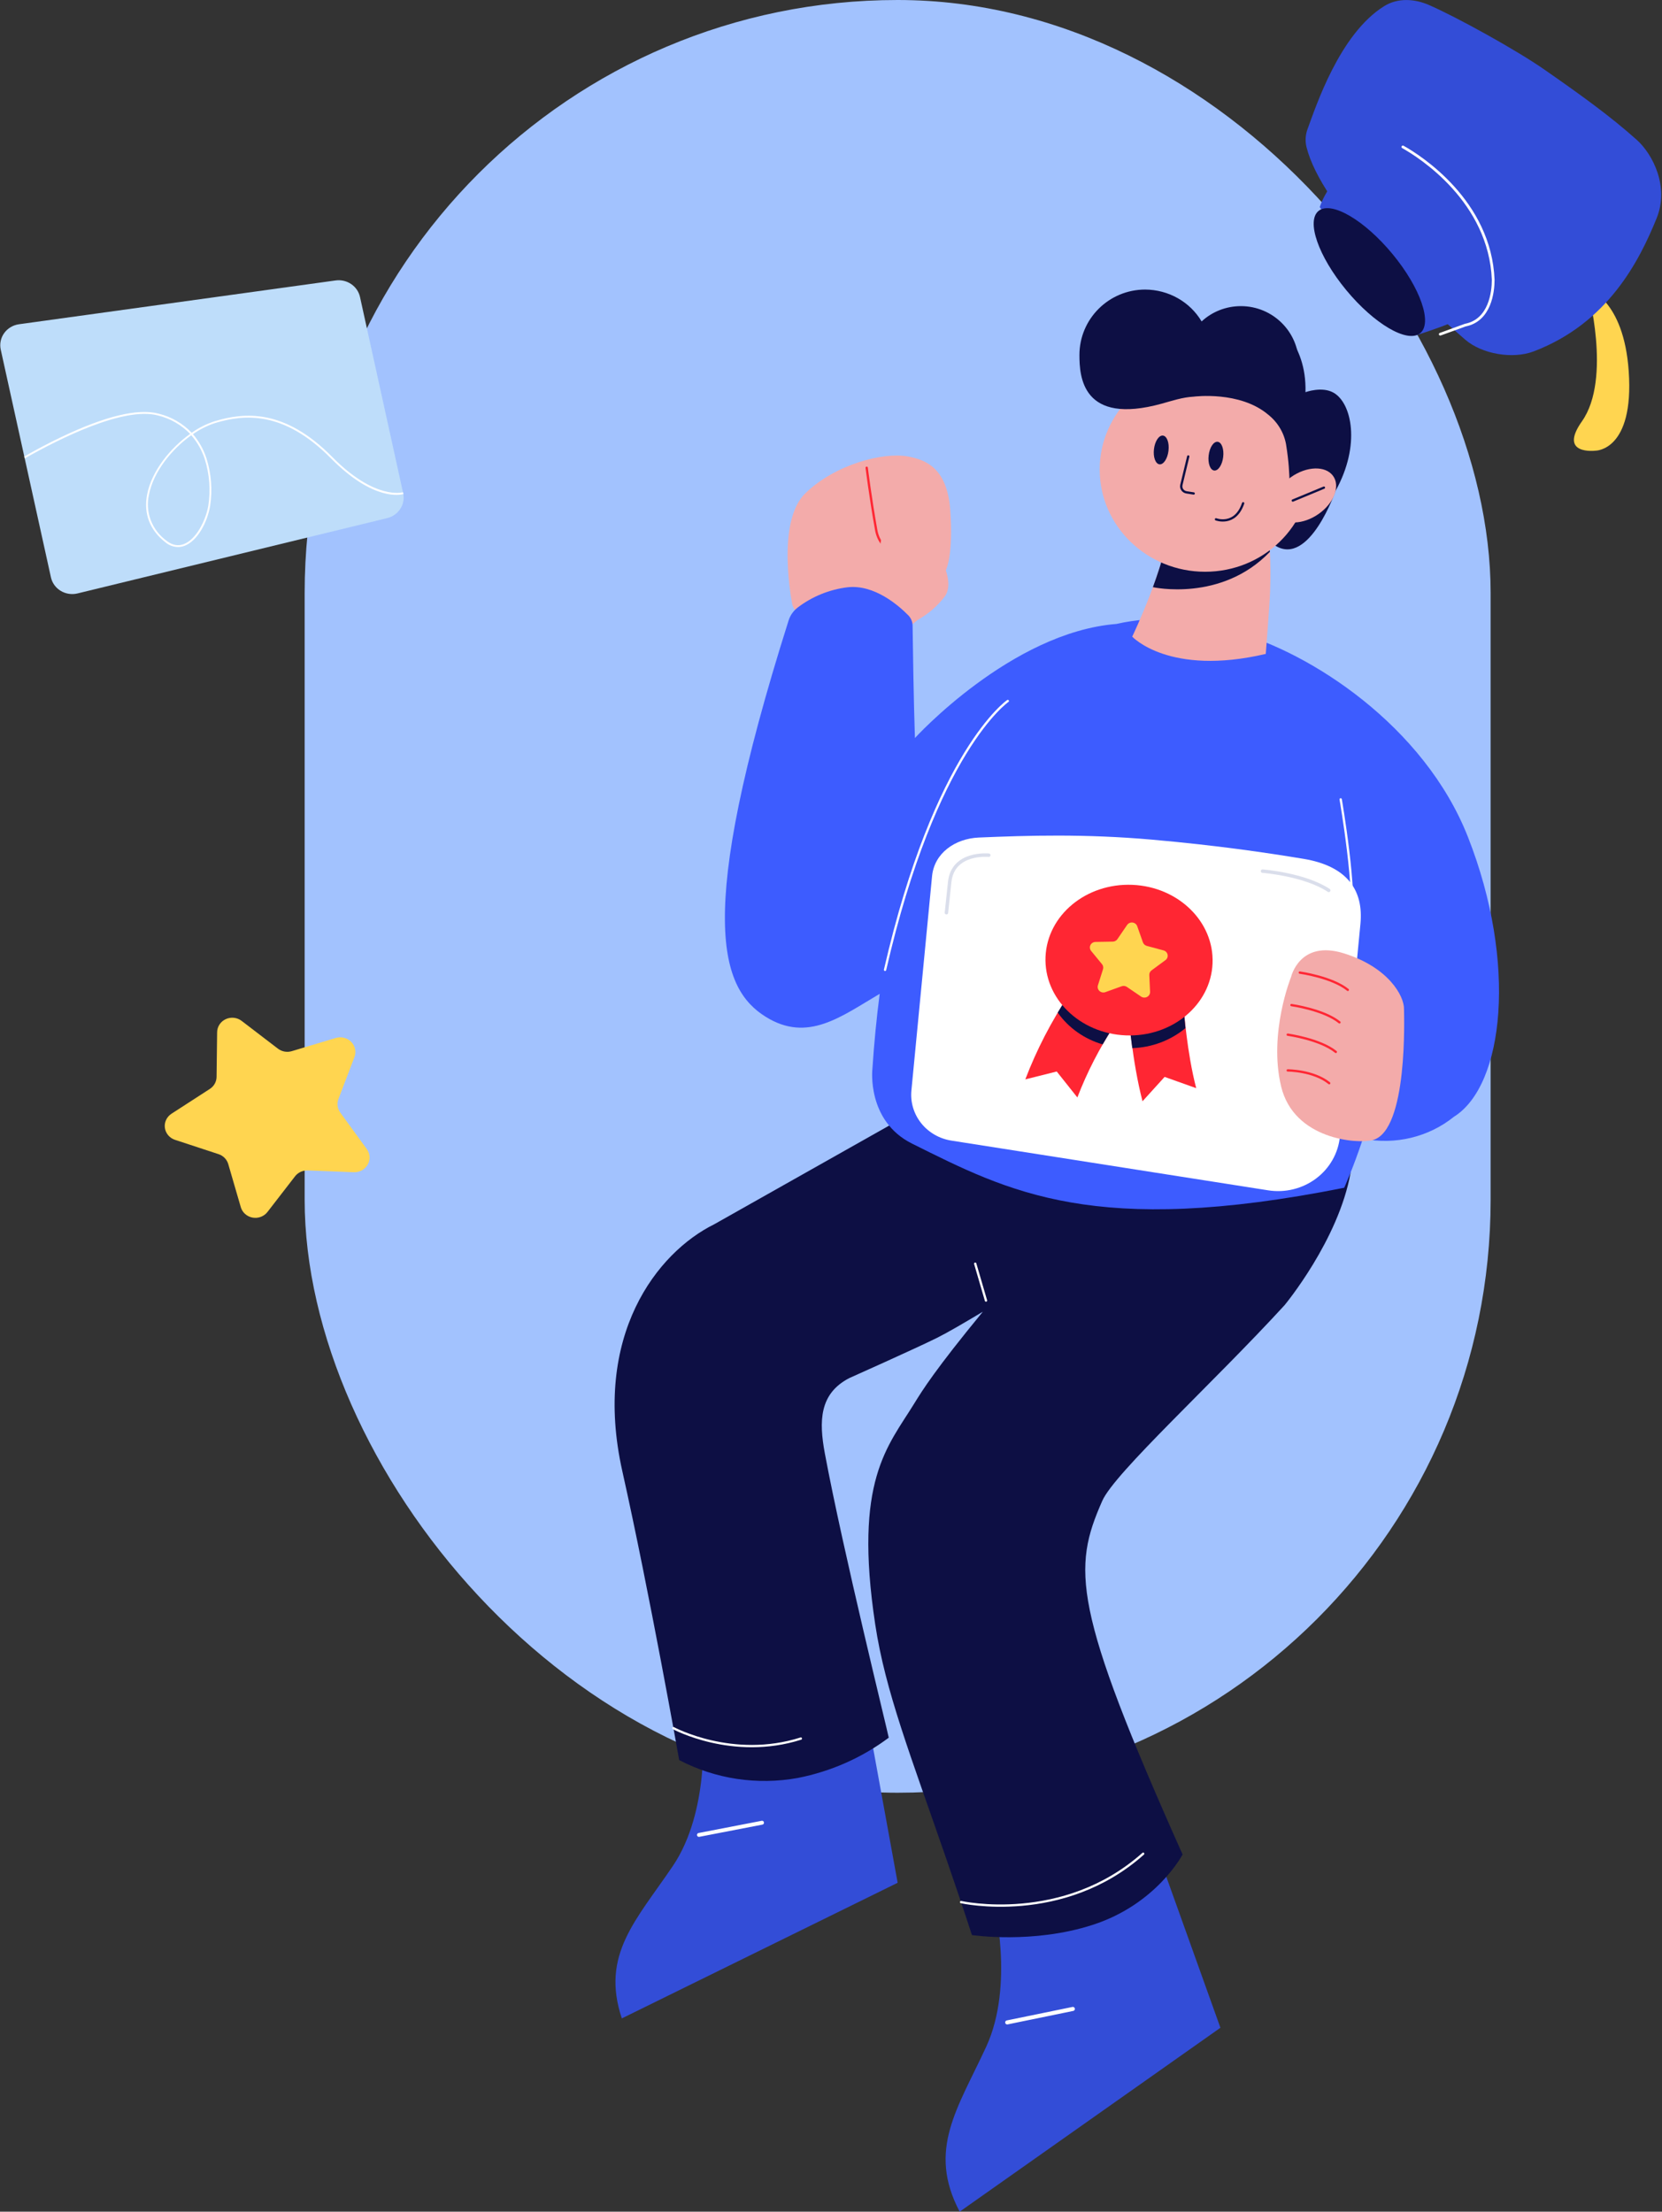 <svg width="611" height="813" viewBox="0 0 611 813" fill="none" xmlns="http://www.w3.org/2000/svg">
    <rect x="0" y="0" width="611" height="813" fill="#333333" stroke="none"/>
    <rect x="548" y="659" width="436" height="659" rx="218" transform="rotate(-180 548 659)" fill="#A2C2FE"/>
    <path d="M258.386 635.674C258.386 635.674 260.863 665.934 247.388 685.878C233.913 705.822 220.798 718.54 228.6 741.954L330.004 692.099L317.599 624.014L258.386 635.674Z"
          fill="#334DD7"/>
    <path d="M256.948 674.504L280.145 670.018" stroke="white" stroke-width="1.429" stroke-miterlimit="10"
          stroke-linecap="round"/>
    <path d="M365.304 698.897C365.304 698.897 373.039 729.64 362.574 752.331C352.109 775.021 340.779 790.221 352.803 813L448.662 745.392L424.262 677.31L365.304 698.897Z"
          fill="#334DD7"/>
    <path d="M370.276 743.429L394.403 738.476" stroke="white" stroke-width="1.49" stroke-miterlimit="10"
          stroke-linecap="round"/>
    <path d="M291.3 222.351C291.3 222.351 285.098 192.049 296.011 181.391C306.924 170.734 324.687 166.062 333.877 167.816C340.127 169.026 348.244 171.794 349.357 187.668C350.469 203.541 348.012 208.842 348.012 208.842C348.012 208.842 341.868 229.791 330.085 231.799C318.301 233.806 295.363 233.75 291.3 222.351Z"
          fill="#F3ABAA"/>
    <path d="M318.622 171.944C318.622 171.944 319.967 182.817 322.114 194.845C323.643 203.344 332.456 205.952 336.084 198.775"
          stroke="#FF2633" stroke-width="0.845" stroke-miterlimit="10" stroke-linecap="round"/>
    <path d="M328.374 213.908C328.374 213.908 321.167 206.637 324.408 196.74C327.649 186.842 332.331 192.049 332.331 192.049C332.331 192.049 342.48 201.187 345.131 204.63C347.22 207.35 350.529 214.95 347.288 219.303C344.633 222.789 341.259 225.703 337.381 227.859C336.085 228.506 332.476 231.152 326.739 228.562C326.256 228.337 318.826 223.14 328.374 213.908Z"
          fill="#F3ABAA"/>
    <path d="M472.224 479.801C472.224 479.801 492.114 455.888 496.526 431.017L344.714 403.698L262.577 450.033C241.593 460.4 217.619 490.937 228.784 540.791C238.739 585.26 249.584 646.343 249.69 647C263.023 653.96 278.412 656.278 293.293 653.567C305.463 651.187 316.903 646.122 326.729 638.763C326.38 636.69 309.856 569.78 303.239 534.28C301.023 522.394 301.207 512.309 312.188 506.595C312.188 506.595 336.858 495.591 344.714 491.669C348.458 489.793 354.881 486.04 361.325 482.175C343.911 503.358 339.16 510.958 336.171 515.817C326.38 531.766 313.745 544.065 321.756 597.118C325.461 621.66 334.739 645.236 347.877 683.269C350.837 691.825 353.982 701.094 357.31 711.311C357.31 711.311 379.687 714.707 401.725 707.558C425.244 699.959 434.754 681.693 434.754 681.693C394.121 590.776 394.257 576.554 405.228 551.702C409.755 541.401 446.238 508.181 472.224 479.801Z"
          fill="#0D0F44"/>
    <path d="M362.477 478.075L358.52 464.528" stroke="white" stroke-width="0.845" stroke-miterlimit="10"
          stroke-linecap="round"/>
    <path d="M353.316 699.2C353.316 699.2 390.814 707.643 420.263 681.421" stroke="white" stroke-width="0.845"
          stroke-miterlimit="10" stroke-linecap="round"/>
    <path d="M247.574 635.264C247.574 635.264 269.37 647.057 294.418 639.092" stroke="white" stroke-width="0.845"
          stroke-miterlimit="10" stroke-linecap="round"/>
    <path d="M539.683 307.724C523.575 266.726 481.578 239.707 453.677 232.174C439.866 227.111 424.817 226.131 410.432 229.359C371.734 232.437 336.354 271.295 336.354 271.295C335.88 257.532 335.58 236.583 335.493 229.96C335.48 228.563 334.923 227.223 333.935 226.207C330.443 222.652 321.455 214.724 311.5 215.887C304.858 216.721 298.57 219.278 293.302 223.29C291.705 224.505 290.527 226.165 289.926 228.046C255.03 338.233 265.159 363.582 281.5 373.77C296.93 383.396 309.217 373.658 323.4 365.327C322.278 373.977 321.359 383.152 320.72 392.956C320.72 392.956 318.524 412.038 335.319 420.397C370.853 438.062 402.305 454.94 494.174 436.608C494.174 436.608 497.28 429.891 501.053 418.568C506.897 419.753 512.941 419.644 518.735 418.249C524.53 416.853 529.924 414.208 534.517 410.509C552.908 399.035 557.891 354.06 539.683 307.724Z"
          fill="#3D5CFF"/>
    <path d="M492.876 293.848C492.876 293.848 498.971 329.076 496.523 339.762L492.876 293.848Z" fill="#3D5CFF"/>
    <path d="M492.876 293.848C492.876 293.848 498.971 329.076 496.523 339.762" stroke="white" stroke-width="0.845"
          stroke-miterlimit="10" stroke-linecap="round"/>
    <path d="M370.496 257.683C370.496 257.683 343.881 275.911 325.374 356.508L370.496 257.683Z" fill="#3D5CFF"/>
    <path d="M370.496 257.683C370.496 257.683 343.881 275.911 325.374 356.508" stroke="white" stroke-width="0.845"
          stroke-miterlimit="10" stroke-linecap="round"/>
    <path d="M583.555 106.085C583.555 106.085 592.668 139.137 581.571 154.87C572.729 167.394 586.554 165.668 586.554 165.668C586.554 165.668 600.814 165.79 598.763 136.426C596.915 109.894 583.555 106.085 583.555 106.085Z"
          fill="#FFD550"/>
    <path d="M508.877 2.25C513.84 -0.837 519.955 -0.499 525.324 1.837C535.676 6.34 557.55 18.471 567.631 25.488C581.117 34.87 591.923 42.656 601.685 51.372C607.673 56.729 613.72 68.69 609.028 80.23C602.662 95.897 591.14 118.769 563.819 129.173C556.137 132.091 544.828 130.187 538.665 124.858C520.167 108.909 485.91 76.27 480.318 54.111C479.767 51.89 479.902 49.56 480.705 47.413C483.753 39.194 492.45 12.447 508.877 2.25Z"
          fill="#334DD7"/>
    <path d="M485.185 76.167C485.185 76.167 487.99 64.844 507.755 49.092C511.383 46.203 516.366 44.401 520.758 45.977C530.432 49.542 547.082 58.643 561.807 86.665C562.885 88.822 563.334 91.223 563.105 93.61C562.877 95.996 561.98 98.276 560.51 100.203C555.441 106.995 547.566 114.707 520.767 123.188L485.185 76.167Z"
          fill="#334DD7"/>
    <path d="M522.027 122.541C526.732 118.888 522.214 105.838 511.937 93.394C501.66 80.95 489.515 73.824 484.81 77.477C480.106 81.131 484.624 94.18 494.901 106.625C505.178 119.069 517.323 126.195 522.027 122.541Z"
          fill="#0D0F44"/>
    <path d="M467.868 117.775C467.868 117.775 480.445 125.346 479.932 144.165C479.932 144.165 485.979 141.923 490.245 144.353C496.931 148.105 500.336 163.576 491.01 180.406C491.01 180.406 481.413 208.288 468.884 200.605L431.734 158.556L467.868 117.775Z"
          fill="#0D0F44"/>
    <path d="M430.659 188.793C429.305 207.013 416.235 234.022 416.235 234.022C416.235 234.022 429.779 248.704 465.333 240.374C465.333 240.374 466.736 222.652 466.929 217.267C467.79 194.019 463.959 185.66 463.679 189.732L430.659 188.793Z"
          fill="#F3ABAA"/>
    <path d="M423.84 215.841C423.84 215.841 448.994 221.47 466.843 202.847C466.795 202.087 466.747 201.365 466.689 200.671L428.3 201.815C427.052 206.6 425.456 211.422 423.84 215.841Z"
          fill="#0D0F44"/>
    <path d="M443.036 210.174C464.44 210.174 481.792 193.348 481.792 172.591C481.792 151.835 464.44 135.009 443.036 135.009C421.631 135.009 404.28 151.835 404.28 172.591C404.28 193.348 421.631 210.174 443.036 210.174Z"
          fill="#F3ABAA"/>
    <path d="M480.911 181.41C478.531 185.885 475.997 185.444 475.271 184C473.278 179.984 474.913 176.494 472.794 163.36C472.03 159.046 469.679 155.146 466.177 152.384C455.796 143.64 439.088 145.77 438.769 145.816C434.677 146.032 430.72 147.383 427.073 148.387C397.788 156.455 396.83 138.358 396.83 130.506C396.83 117.221 407.646 106.442 421.016 106.442C425.227 106.465 429.358 107.559 432.997 109.615C436.635 111.672 439.653 114.618 441.749 118.16C445.631 114.547 450.803 112.531 456.183 112.531C467.919 112.531 477.467 122.006 477.467 133.686C477.477 137.157 476.62 140.578 474.971 143.659C480.254 147.13 482.585 155.01 483.349 158.069C484.965 164.495 483.794 175.978 480.911 181.41Z"
          fill="#0D0F44"/>
    <path d="M449.682 167.983C450.032 165.065 449.12 162.564 447.645 162.398C446.169 162.231 444.689 164.462 444.339 167.38C443.989 170.298 444.901 172.798 446.376 172.965C447.851 173.131 449.332 170.901 449.682 167.983Z"
          fill="#0D0F44"/>
    <path d="M429.571 165.704C429.922 162.786 429.01 160.285 427.534 160.118C426.059 159.952 424.579 162.183 424.229 165.101C423.878 168.019 424.79 170.519 426.266 170.686C427.741 170.852 429.221 168.622 429.571 165.704Z"
          fill="#0D0F44"/>
    <path d="M447.029 190.904C447.029 190.904 454.091 193.615 457.013 185.003" stroke="#0D0F44" stroke-width="0.845"
          stroke-miterlimit="10" stroke-linecap="round"/>
    <path d="M484.806 188.895C490.49 184.882 492.824 178.599 490.019 174.863C487.213 171.127 480.331 171.352 474.647 175.365C468.962 179.379 466.629 185.662 469.434 189.398C472.239 193.134 479.122 192.909 484.806 188.895Z"
          fill="#F3ABAA"/>
    <path d="M475.269 184L486.714 179.252" stroke="#0D0F44" stroke-width="0.845" stroke-miterlimit="10"
          stroke-linecap="round"/>
    <path d="M436.834 167.788L434.309 178.258C434.236 178.562 434.229 178.878 434.288 179.185C434.348 179.491 434.472 179.783 434.654 180.041C434.836 180.298 435.072 180.516 435.345 180.681C435.619 180.846 435.925 180.953 436.243 180.997L438.836 181.401"
          stroke="#0D0F44" stroke-width="0.845" stroke-miterlimit="10" stroke-linecap="round"/>
    <path d="M466.206 437.556L349.754 419.281C345.353 418.591 341.387 416.304 338.658 412.885C335.93 409.466 334.643 405.169 335.059 400.865L342.653 322.059C343.476 313.616 351.089 308.25 359.845 307.874C378.043 307.105 398.775 306.476 423.532 308.653C447.36 310.754 465.316 313.409 479.132 315.689C495.375 318.363 501.325 327.332 500.135 339.622L492.598 417.752C492.309 420.773 491.382 423.705 489.874 426.364C488.367 429.024 486.313 431.355 483.838 433.212C481.363 435.069 478.52 436.413 475.487 437.16C472.454 437.908 469.295 438.042 466.206 437.556Z"
          fill="white"/>
    <path d="M396.068 403.417L388.483 393.876L376.932 396.774C381.079 385.92 386.439 375.539 392.914 365.815L409.825 376.717C404.277 385.119 399.665 394.069 396.068 403.417ZM409.825 376.717L401.37 371.247L409.825 376.707V376.717Z"
          fill="#FF2633"/>
    <path d="M420.022 404.824C416.152 389.898 414.952 372.973 414.904 372.26L435.22 370.966C435.22 371.125 436.333 386.849 439.758 400.002L428.148 395.864L420.022 404.824Z"
          fill="#FF2633"/>
    <path d="M392.921 365.787C392.757 366.012 391.132 368.395 388.848 372.232C392.819 377.841 398.65 381.963 405.372 383.912C407.849 379.616 409.707 376.876 409.823 376.717L401.367 371.257L392.921 365.787Z"
          fill="#0D0F44"/>
    <path d="M435.181 370.966L414.864 372.26C414.864 372.654 415.271 378.03 416.257 385.291C423.447 385.062 430.342 382.468 435.81 377.936C435.374 373.799 435.181 371.031 435.181 370.966Z"
          fill="#0D0F44"/>
    <path d="M445.767 354.168C446.422 338.886 433.208 325.944 416.253 325.26C399.298 324.577 385.022 336.412 384.367 351.694C383.712 366.976 396.926 379.918 413.881 380.602C430.836 381.285 445.112 369.45 445.767 354.168Z"
          fill="#FF2633"/>
    <path d="M418.107 340.56L420.177 346.414C420.291 346.724 420.479 347.003 420.726 347.229C420.974 347.454 421.273 347.618 421.599 347.709L427.752 349.36C428.129 349.463 428.468 349.665 428.732 349.945C428.996 350.224 429.174 350.57 429.246 350.942C429.319 351.315 429.282 351.7 429.141 352.053C429.001 352.407 428.761 352.715 428.449 352.944L423.35 356.696C423.079 356.894 422.862 357.153 422.717 357.45C422.572 357.748 422.504 358.075 422.518 358.404L422.799 364.586C422.815 364.965 422.722 365.341 422.53 365.672C422.338 366.002 422.054 366.274 421.711 366.456C421.368 366.639 420.979 366.724 420.588 366.704C420.198 366.684 419.821 366.558 419.5 366.341L414.276 362.785C413.997 362.596 413.675 362.476 413.338 362.435C413.001 362.395 412.659 362.434 412.341 362.55L406.362 364.708C405.996 364.839 405.599 364.869 405.217 364.794C404.834 364.718 404.481 364.541 404.197 364.282C403.912 364.023 403.708 363.692 403.607 363.326C403.506 362.961 403.512 362.575 403.624 362.213L405.491 356.302C405.595 355.985 405.617 355.648 405.554 355.321C405.492 354.993 405.347 354.686 405.133 354.426L401.118 349.538C400.877 349.241 400.727 348.884 400.683 348.508C400.639 348.132 400.705 347.752 400.871 347.41C401.038 347.068 401.3 346.778 401.627 346.572C401.954 346.367 402.334 346.253 402.724 346.245L409.11 346.133C409.451 346.124 409.785 346.034 410.082 345.87C410.379 345.706 410.63 345.474 410.812 345.194L414.343 340.035C414.56 339.708 414.869 339.448 415.234 339.287C415.598 339.125 416.003 339.069 416.399 339.124C416.796 339.18 417.168 339.344 417.47 339.599C417.773 339.853 417.994 340.187 418.107 340.56Z"
          fill="#FFD550"/>
    <path d="M363.504 314.366C363.504 314.366 350.288 313.015 349.137 324.254L347.937 335.512" stroke="#DADEEB"
          stroke-width="1.267" stroke-miterlimit="10" stroke-linecap="round"/>
    <path d="M464.137 320.22C464.137 320.22 479.616 321.412 488.478 327.304" stroke="#DADEEB" stroke-width="1.267"
          stroke-miterlimit="10" stroke-linecap="round"/>
    <path d="M474.643 359.107C474.643 359.107 477.787 345.354 494.07 350.448C510.352 355.542 516.215 366.012 516.157 370.947C516.157 373.236 517.704 415.584 504.673 419.084C499.1 420.585 475.649 418.933 470.967 399.326C466.284 379.718 474.643 359.107 474.643 359.107Z"
          fill="#F3ABAA"/>
    <path d="M477.844 357.521C477.844 357.521 489.676 359.173 495.5 363.873" stroke="#FF2633" stroke-width="0.845"
          stroke-miterlimit="10" stroke-linecap="round"/>
    <path d="M474.776 369.464C474.776 369.464 486.608 371.115 492.432 375.815" stroke="#FF2633" stroke-width="0.845"
          stroke-miterlimit="10" stroke-linecap="round"/>
    <path d="M473.402 380.337C473.402 380.337 485.282 381.989 491.087 386.679" stroke="#FF2633" stroke-width="0.845"
          stroke-miterlimit="10" stroke-linecap="round"/>
    <path d="M473.402 393.481C473.402 393.481 482.835 393.481 488.659 398.172" stroke="#FF2633" stroke-width="0.845"
          stroke-miterlimit="10" stroke-linecap="round"/>
    <path d="M88.857 375.29L102.159 385.469C102.865 386.014 103.697 386.384 104.584 386.547C105.47 386.711 106.385 386.663 107.248 386.407L123.433 381.557C124.426 381.257 125.485 381.233 126.491 381.488C127.497 381.742 128.409 382.265 129.124 382.996C129.839 383.728 130.328 384.639 130.537 385.626C130.745 386.614 130.664 387.638 130.302 388.583L124.42 403.988C124.106 404.809 124.003 405.691 124.119 406.559C124.236 407.427 124.568 408.254 125.088 408.97L134.849 422.404C135.448 423.227 135.797 424.196 135.857 425.201C135.917 426.206 135.686 427.208 135.19 428.092C134.694 428.977 133.952 429.709 133.049 430.206C132.146 430.703 131.117 430.944 130.08 430.904L113.149 430.247C112.247 430.211 111.349 430.389 110.533 430.765C109.717 431.141 109.008 431.704 108.467 432.405L98.309 445.539C97.685 446.337 96.844 446.951 95.88 447.312C94.917 447.673 93.868 447.767 92.853 447.583C91.838 447.399 90.895 446.944 90.131 446.27C89.367 445.596 88.812 444.729 88.528 443.766L83.913 427.911C83.667 427.069 83.215 426.298 82.595 425.662C81.975 425.027 81.206 424.546 80.353 424.262L64.341 418.999C63.358 418.675 62.487 418.09 61.828 417.311C61.169 416.532 60.749 415.59 60.614 414.591C60.479 413.592 60.635 412.577 61.065 411.659C61.494 410.742 62.18 409.96 63.045 409.401L77.141 400.282C77.892 399.798 78.511 399.144 78.943 398.375C79.374 397.607 79.606 396.748 79.617 395.873L79.821 379.446C79.832 378.435 80.136 377.447 80.698 376.596C81.26 375.744 82.057 375.063 82.999 374.629C83.941 374.196 84.99 374.028 86.025 374.145C87.061 374.262 88.042 374.658 88.857 375.29Z"
          fill="#FFD550"/>
    <path d="M142.347 190.453L28.54 218.133C27.494 218.392 26.405 218.443 25.338 218.284C24.271 218.125 23.248 217.758 22.331 217.206C21.413 216.654 20.621 215.928 20 215.071C19.38 214.214 18.944 213.245 18.72 212.221L0.274 128.523C0.043 127.48 0.036 126.402 0.253 125.355C0.471 124.309 0.907 123.318 1.537 122.442C2.166 121.567 2.975 120.826 3.912 120.267C4.849 119.708 5.895 119.341 6.985 119.191L123.345 103.098C125.36 102.812 127.411 103.281 129.083 104.408C130.754 105.535 131.921 107.237 132.347 109.168L148.214 181.28C148.651 183.248 148.283 185.303 147.189 187.014C146.095 188.725 144.359 189.958 142.347 190.453Z"
          fill="#BEDDFA"/>
    <path d="M148.294 181.621C148.294 181.51 148.294 181.399 148.237 181.28L148.13 180.962C148.024 180.962 137.893 183.954 122.164 167.995C104.521 150.108 89.791 151.569 78.931 154.838C75.901 155.82 73.047 157.253 70.47 159.084C67.2 155.644 62.969 153.201 58.293 152.053C50.739 150.045 38.702 152.941 22.507 160.671C17.4 163.099 12.687 165.654 8.914 167.813L9.078 168.519C21.647 161.377 45.445 149.354 58.105 152.727C62.624 153.837 66.717 156.19 69.889 159.504C62.573 164.734 55.764 173.138 54.095 181.724C52.72 188.787 55.052 194.889 60.846 199.381C62.256 200.568 64.088 201.174 65.952 201.071C66.575 201.02 67.186 200.884 67.769 200.666C72.679 198.849 76.247 191.882 77.254 185.946C78.148 180.123 77.692 174.181 75.92 168.551C74.876 165.279 73.18 162.238 70.928 159.599C73.424 157.835 76.184 156.451 79.111 155.497C89.75 152.283 104.243 150.862 121.665 168.479C137.345 184.375 147.394 181.883 148.294 181.621ZM75.273 168.757C77.021 174.288 77.471 180.129 76.591 185.851C75.633 191.405 72.106 198.31 67.54 200.024C65.429 200.817 63.334 200.405 61.312 198.841C58.644 196.924 56.606 194.299 55.444 191.282C54.282 188.265 54.047 184.987 54.766 181.843C56.402 173.392 63.129 165.123 70.314 159.996C72.552 162.568 74.237 165.546 75.273 168.757Z"
          fill="white"/>
    <path d="M515.737 54.013C522.102 57.54 547.797 73.999 548.942 102.867C548.942 107.309 547.797 117.746 538.637 119.522L529.477 122.853"
          stroke="white" stroke-linecap="round"/>
</svg>
